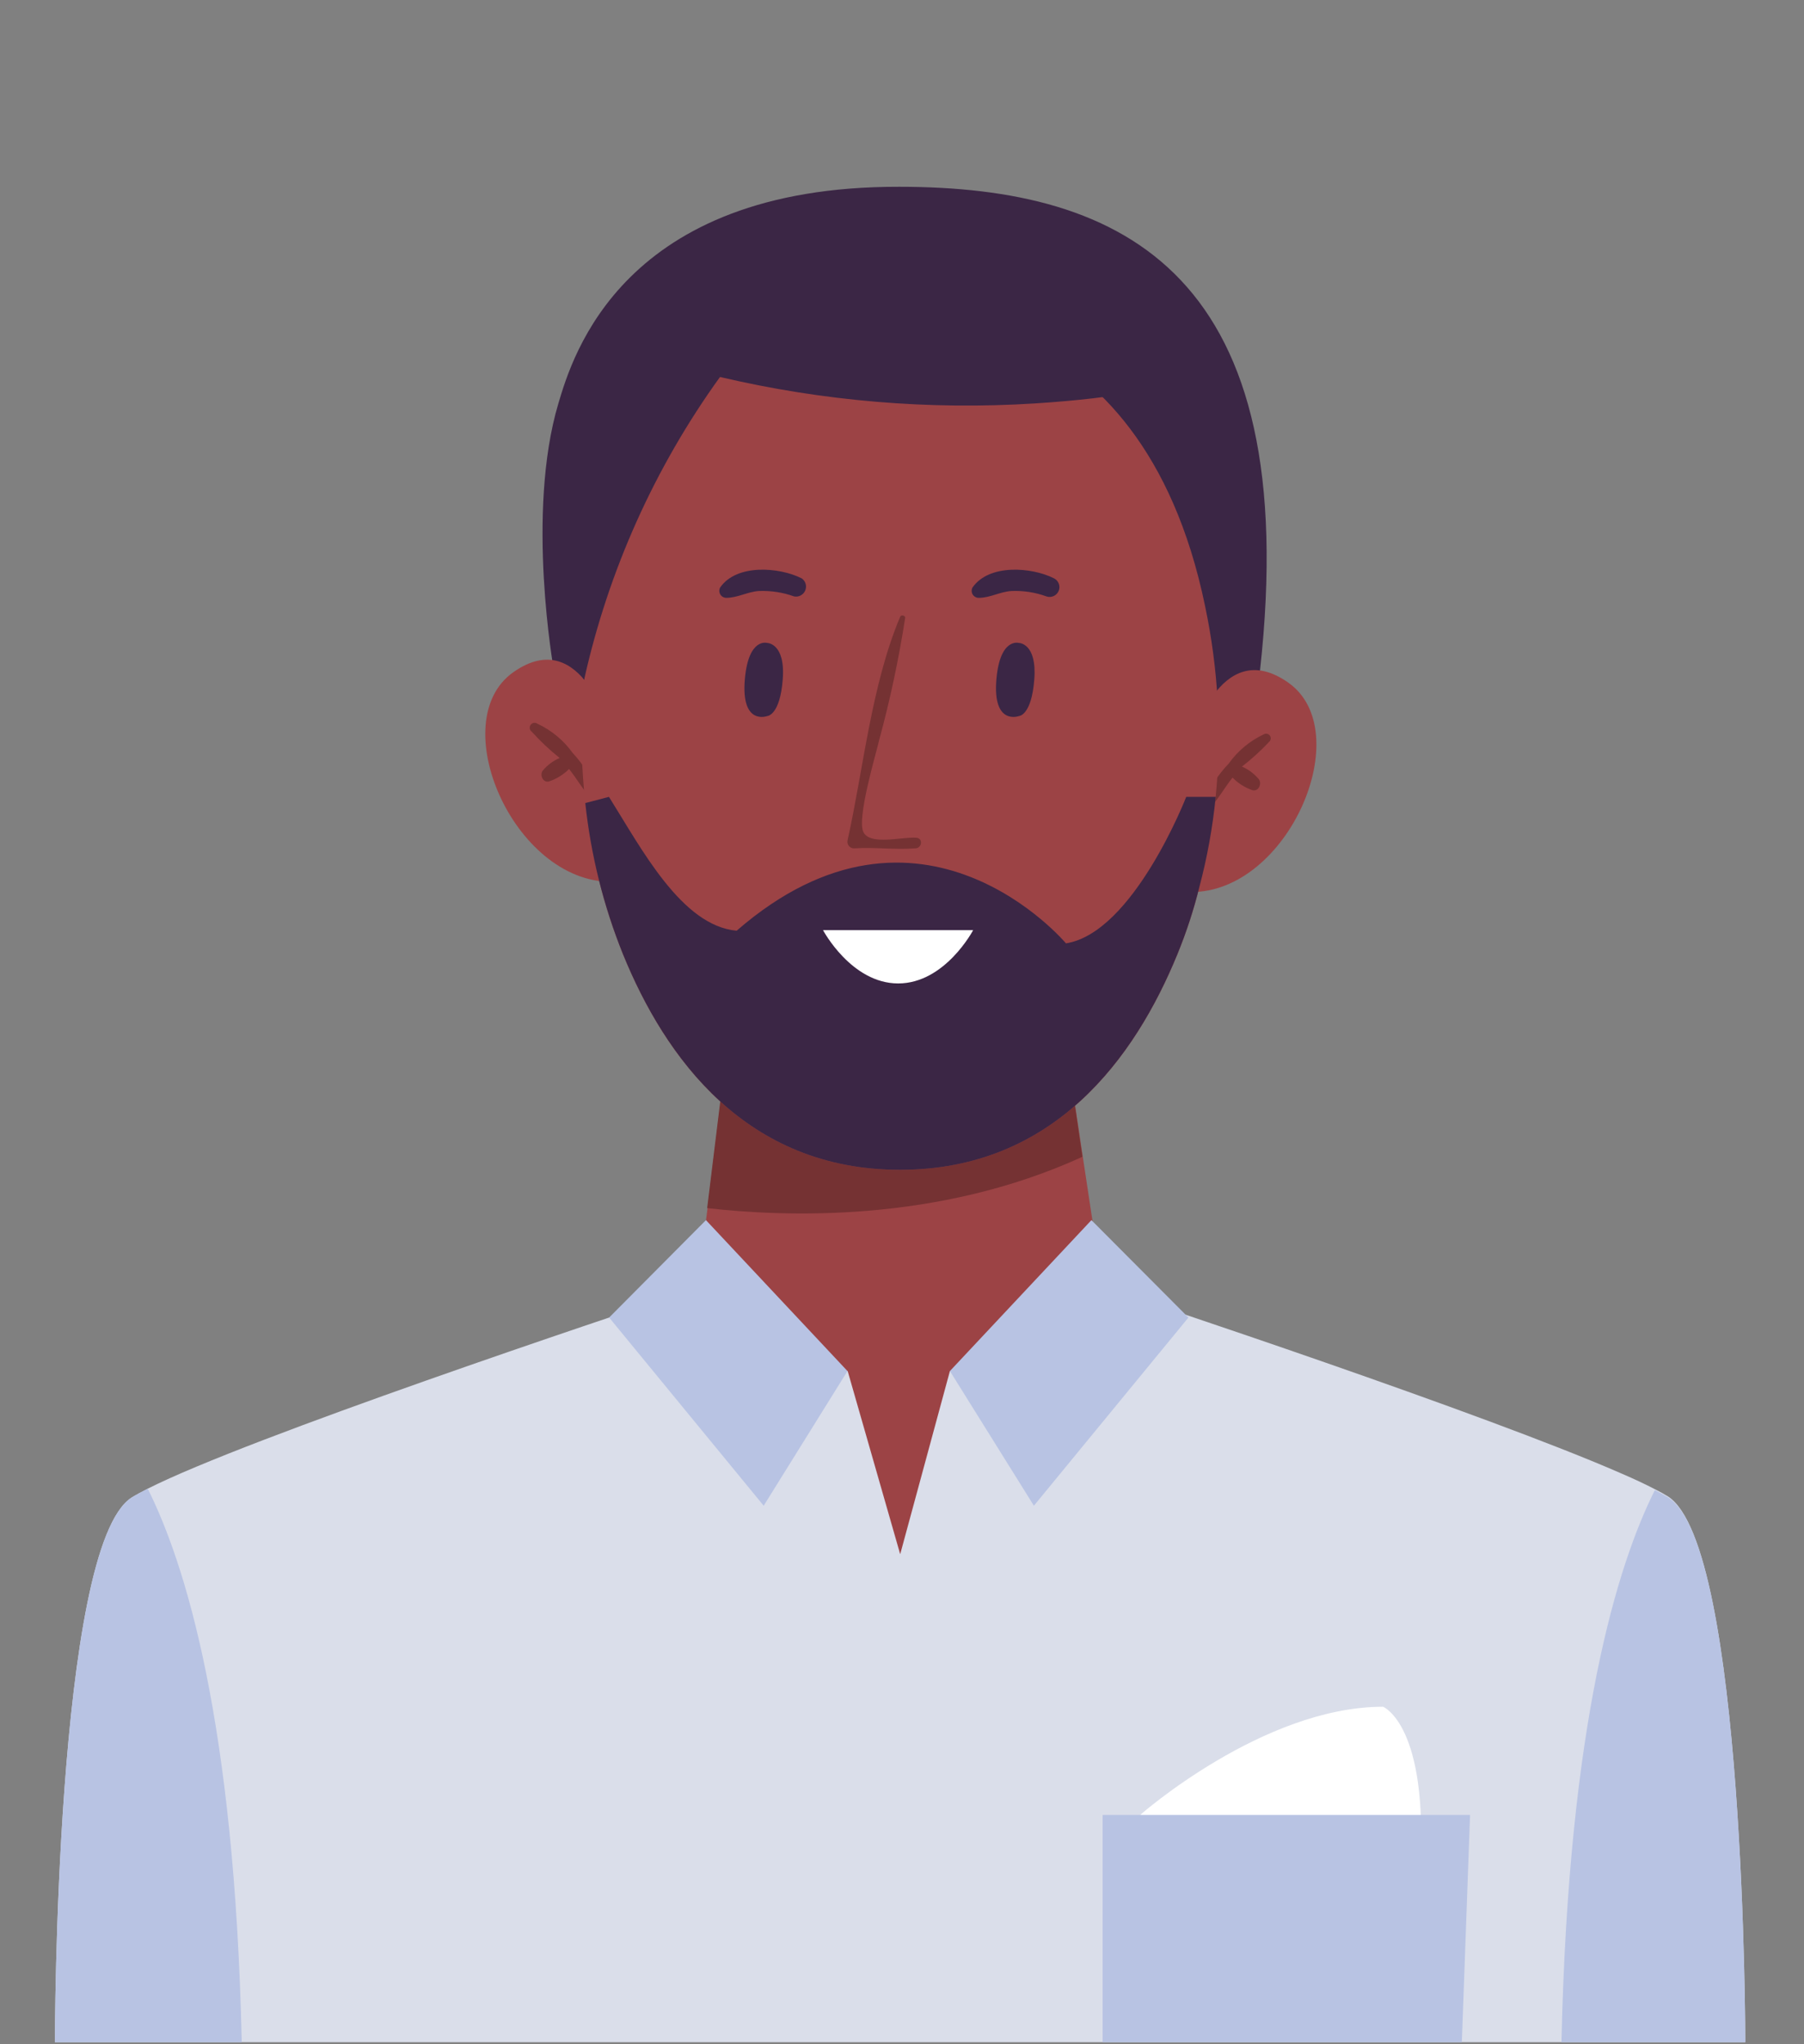 <svg width="90" height="102" viewBox="0 0 90 102" fill="none" xmlns="http://www.w3.org/2000/svg">
<rect x="0" y="0" width="90" height="102" fill="#808080" stroke="none"/>
<g clip-path="url(#clip0_8:1043)">
<path d="M27.63 33.43C27.63 33.43 26.22 25.6 27.86 20.12C28.56 17.77 31.06 9.29 44.86 9.32C56.13 9.32 65.05 13.7 62.86 33.46L60.1 37.93L44.81 23.16C44.81 23.16 31.7 31.64 30.55 35.66C29.4 39.68 27.63 33.43 27.63 33.43Z" fill="#3B2645"/>
<path d="M55.01 64.27L53.34 72.98L49.69 77.12L45.95 82.27L43.95 80.74L41.06 76.21L34.8 64.27L35.3 60.27L36.38 51.49H53.09L54.02 57.72L55.01 64.27Z" fill="#9C4345"/>
<path d="M54 57.72C46.77 61.03 39.15 60.72 35.28 60.28L36.36 51.49H53.09L54 57.72Z" fill="#753233"/>
<path d="M59.41 37.13C59.41 37.13 60.8 31.62 64.27 34.06C67.74 36.5 64.27 44.56 59.39 44.51C59.39 44.51 58.08 39.11 59.41 37.13Z" fill="#9C4345"/>
<path d="M63.07 36.63C62.362 36.958 61.752 37.464 61.3 38.1C60.772 38.643 60.363 39.29 60.1 40C60.04 40.23 60.36 40.32 60.49 40.17C60.85 39.75 61.13 39.25 61.49 38.8C61.769 39.086 62.112 39.302 62.49 39.43C62.79 39.5 62.96 39.11 62.81 38.89C62.581 38.613 62.29 38.393 61.96 38.25C62.449 37.871 62.907 37.453 63.33 37C63.367 36.962 63.39 36.911 63.395 36.858C63.399 36.804 63.385 36.751 63.354 36.707C63.323 36.663 63.278 36.631 63.226 36.617C63.174 36.603 63.119 36.608 63.07 36.63Z" fill="#753233"/>
<path d="M30.47 36.61C30.47 36.61 29.07 31.1 25.61 33.54C22.15 35.98 25.61 44 30.49 44C30.49 44 31.79 38.59 30.47 36.61Z" fill="#9C4345"/>
<path d="M26.81 36.11C27.512 36.437 28.119 36.94 28.57 37.57C29.11 38.144 29.522 38.826 29.78 39.57C29.78 39.79 29.52 39.89 29.39 39.74C29.03 39.31 28.75 38.82 28.39 38.37C28.11 38.652 27.767 38.864 27.39 38.99C27.09 39.07 26.92 38.68 27.07 38.46C27.299 38.183 27.59 37.963 27.92 37.82C27.422 37.422 26.957 36.984 26.53 36.51C26.477 36.473 26.441 36.416 26.43 36.352C26.418 36.289 26.433 36.223 26.47 36.17C26.507 36.117 26.564 36.081 26.628 36.07C26.691 36.058 26.757 36.073 26.81 36.11Z" fill="#753233"/>
<path d="M60.65 39.76C60.5 41.273 60.229 42.771 59.84 44.24C59.556 45.389 59.189 46.515 58.74 47.61C56.62 52.79 52.57 58.37 44.9 58.37C37.23 58.37 33.19 52.79 31.08 47.61C30.108 45.196 29.475 42.658 29.2 40.07C28.839 36.788 29.004 33.47 29.69 30.24C32.94 14.65 44.9 15.74 44.9 15.74C44.9 15.74 56.9 14.65 60.12 30.24C60.78 33.368 60.959 36.578 60.65 39.76Z" fill="#9C4345"/>
<path d="M45.72 41.8C45.02 41.74 43.44 42.2 43.08 41.53C42.72 40.86 43.73 37.53 43.86 36.93C44.407 34.919 44.841 32.879 45.16 30.82C45.16 30.71 44.96 30.66 44.91 30.77C43.47 34.19 43.08 38.35 42.28 41.95C42.272 41.999 42.276 42.049 42.29 42.097C42.305 42.144 42.33 42.188 42.363 42.224C42.397 42.261 42.438 42.289 42.484 42.308C42.531 42.326 42.58 42.334 42.63 42.33C43.63 42.26 44.63 42.41 45.63 42.33C46 42.35 46.07 41.83 45.72 41.8Z" fill="#753233"/>
<path d="M38.27 35.73C38.27 35.73 36.96 36.22 37.16 33.89C37.34 31.8 38.27 32.08 38.27 32.08C38.27 32.08 39.19 32.08 39.05 33.9C38.91 35.72 38.27 35.73 38.27 35.73Z" fill="#3B2645"/>
<path d="M50.83 35.73C50.83 35.73 49.51 36.22 49.71 33.89C49.89 31.8 50.83 32.08 50.83 32.08C50.83 32.08 51.74 32.08 51.6 33.9C51.46 35.72 50.83 35.73 50.83 35.73Z" fill="#3B2645"/>
<path d="M40 28.86C38.87 28.29 36.75 28.13 35.93 29.31C35.901 29.363 35.885 29.422 35.886 29.483C35.886 29.543 35.903 29.603 35.933 29.655C35.963 29.707 36.006 29.751 36.058 29.782C36.11 29.812 36.169 29.829 36.23 29.83C36.79 29.83 37.29 29.53 37.85 29.49C38.452 29.465 39.053 29.556 39.62 29.76C39.732 29.781 39.848 29.763 39.948 29.709C40.049 29.655 40.128 29.568 40.172 29.463C40.217 29.358 40.224 29.241 40.192 29.131C40.161 29.021 40.093 28.926 40 28.86Z" fill="#3B2645"/>
<path d="M52.59 28.86C51.46 28.29 49.35 28.13 48.52 29.31C48.49 29.364 48.475 29.424 48.476 29.485C48.477 29.547 48.494 29.607 48.525 29.659C48.557 29.712 48.601 29.755 48.655 29.785C48.708 29.815 48.769 29.831 48.83 29.83C49.39 29.83 49.88 29.53 50.45 29.49C51.049 29.464 51.647 29.555 52.21 29.76C52.327 29.799 52.454 29.792 52.567 29.741C52.679 29.69 52.768 29.599 52.816 29.485C52.864 29.372 52.867 29.244 52.825 29.129C52.783 29.013 52.699 28.917 52.59 28.86Z" fill="#3B2645"/>
<path d="M35.92 18.81C32.658 23.334 30.351 28.475 29.14 33.92L27.63 31.27C27.63 31.27 30.11 16.66 35.92 18.81Z" fill="#3B2645"/>
<path d="M35.92 18.81C41.06 20.018 46.35 20.463 51.62 20.13C60.38 19.57 60.1 18 60.1 18L46 12.36C46 12.36 33.41 15 35.92 18.81Z" fill="#3B2645"/>
<path d="M60.65 39.76C60.5 41.273 60.229 42.771 59.84 44.24C59.556 45.389 59.189 46.515 58.74 47.61C56.62 52.79 52.57 58.37 44.9 58.37C37.23 58.37 33.19 52.79 31.08 47.61C30.108 45.196 29.475 42.658 29.2 40.07L30.38 39.76C32 42.34 34 46.19 36.75 46.44C45.95 38.44 53.18 47.07 53.18 47.07C56.55 46.54 59.18 39.76 59.18 39.76H60.65Z" fill="#3B2645"/>
<path d="M41.06 46.41H48.55C48.55 46.41 47.15 49.07 44.81 49.07C42.47 49.07 41.06 46.41 41.06 46.41Z" fill="white"/>
<path d="M87.07 101.9H2.74C2.74 101.9 2.74 77.16 6.57 74.72C6.78 74.59 7.04 74.45 7.37 74.28C12.37 71.74 30.51 65.69 34.15 64.48L39.61 71.93L44.91 77.55L49.69 72.46L55 64.27H55.16C56.97 64.86 74.07 70.53 80.91 73.53C81.56 73.81 82.11 74.07 82.55 74.3C82.779 74.412 83.003 74.535 83.22 74.67C87.07 77.16 87.07 101.9 87.07 101.9Z" fill="#DADEEA"/>
<path d="M42.29 68.41L44.91 77.55L47.39 68.41L53.39 72.98L45.2 82.27L39.11 74.52C39.11 74.52 38.85 68.83 42.29 68.41Z" fill="#DADEEA"/>
<path d="M30.39 65.74L35.22 60.88L42.28 68.41L38.1 75.13L30.39 65.74Z" fill="#B8C3E3"/>
<path d="M59.29 65.74L54.45 60.88L47.39 68.41L51.58 75.13L59.29 65.74Z" fill="#B8C3E3"/>
<path d="M12.06 101.9H2.74C2.74 101.9 2.74 77.16 6.57 74.72C6.78 74.59 7.04 74.45 7.37 74.28C9.23 78 11.71 85.86 12.06 101.9Z" fill="#B8C3E3"/>
<path d="M87.07 101.9H77.9C78.25 85.9 80.7 78.06 82.56 74.35C82.79 74.462 83.013 74.585 83.23 74.72C87.07 77.16 87.07 101.9 87.07 101.9Z" fill="#B8C3E3"/>
<path d="M56.88 90.56C56.88 90.56 63 85.16 69 85.16C69 85.16 71.3 86.07 70.84 93.32L56.88 90.56Z" fill="white"/>
<path d="M73.34 90.56L72.93 101.9H55.01V90.56H73.34Z" fill="#B8C3E3"/>
</g>
<defs>
<clipPath id="clip0_8:1043">
<rect width="89.01" height="101.9" fill="white"/>
</clipPath>
</defs>
</svg>
